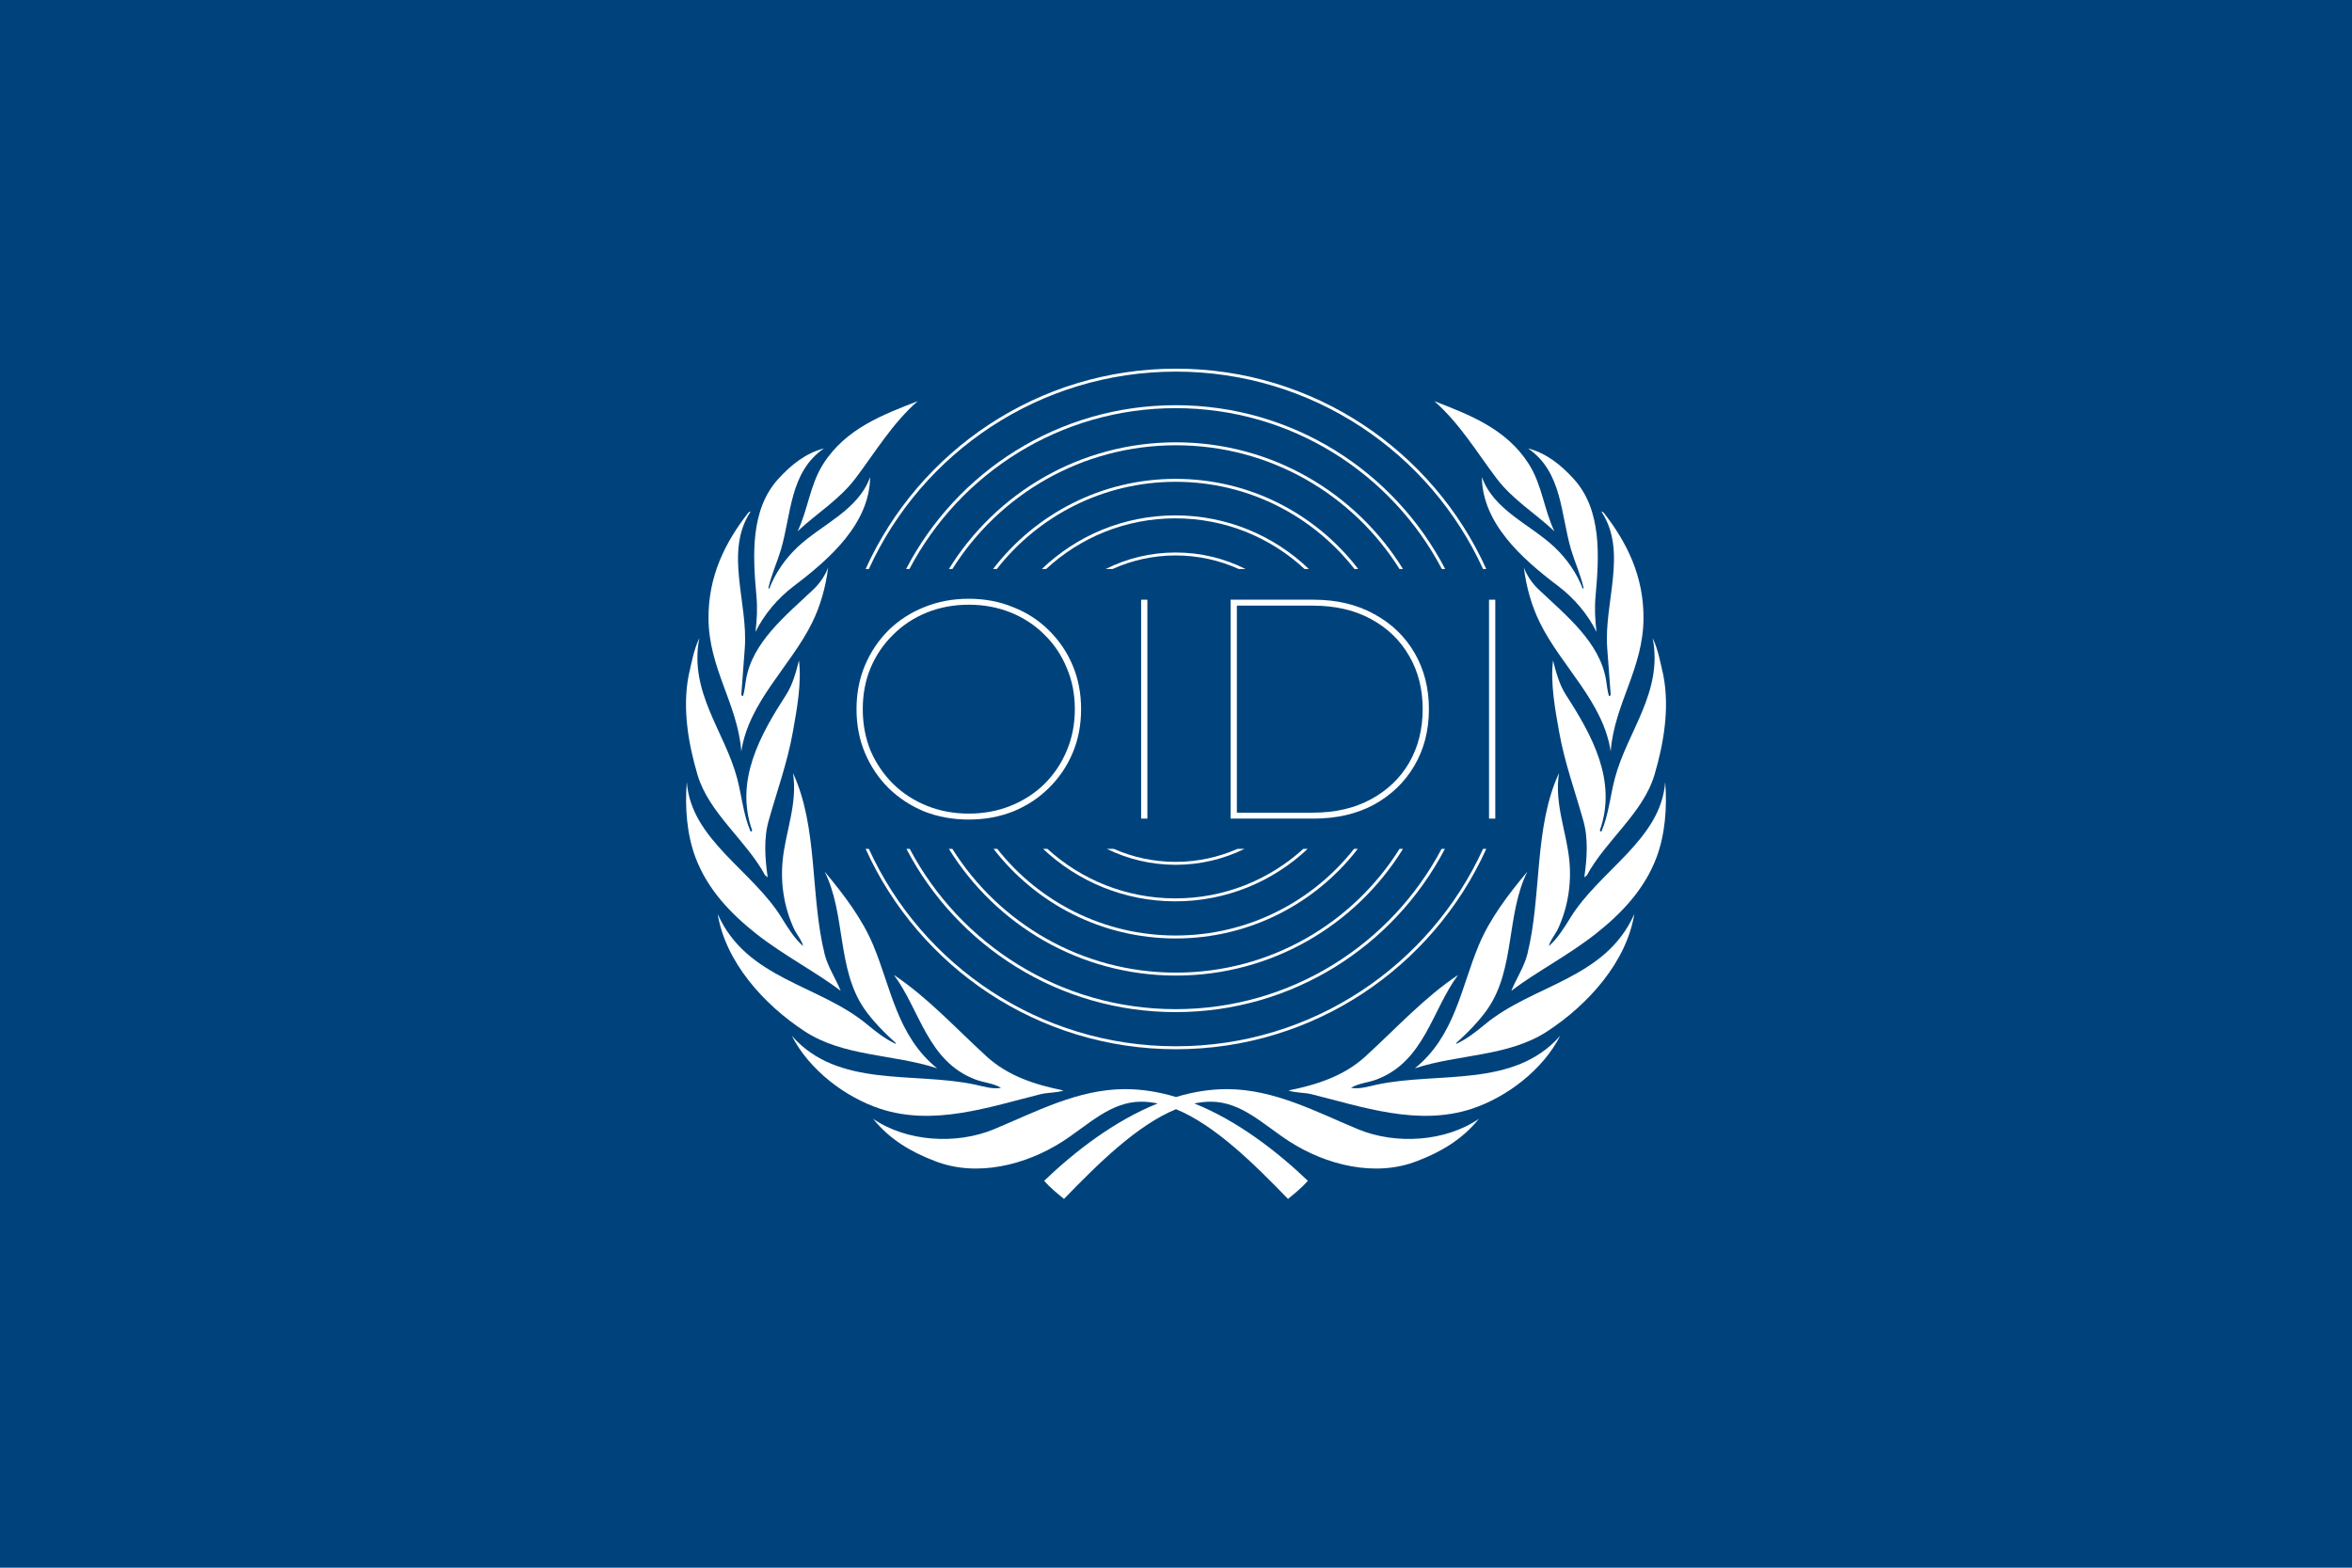 <svg width="18000" height="12000" viewBox="0 0 18000 12000" fill="none" xmlns="http://www.w3.org/2000/svg">
<rect width="18000" height="12000" fill="#00437C"/>
<path d="M11374.5 6497.93C10966.1 7402.18 10056.3 8031.44 8999.59 8031.44C7942.87 8031.44 7033.13 7402.18 6624.63 6497.93H6649.41C7056.39 7389.37 7955.64 8008.89 8999.59 8008.89C10043.5 8008.89 10942.8 7389.37 11349.8 6497.93H11374.5Z" fill="white"/>
<path d="M11057.8 6497.93C10670.1 7240.43 9892.93 7747.29 8997.34 7747.29C8101.74 7747.29 7324.53 7240.43 6936.9 6497.93H6962.38C7348.06 7227.54 8114.63 7724.74 8997.34 7724.74C9880.04 7724.74 10646.6 7227.54 11032.3 6497.93H11057.8Z" fill="white"/>
<path d="M10737.1 6497.93C10377.6 7079.87 9733.88 7467.65 8999.59 7467.65C8265.3 7467.65 7621.58 7079.87 7262.05 6497.93H7288.62C7645.56 7066.85 8278.41 7445.1 8999.59 7445.1C9720.78 7445.1 10353.6 7066.85 10710.6 6497.93H10737.1Z" fill="white"/>
<path d="M10391 6497.93C10069.3 6914.9 9564.69 7183.5 8997.34 7183.5C8429.99 7183.5 7925.37 6914.9 7603.72 6497.93H7632.31C7950.27 6901.69 8443.53 7160.95 8997.34 7160.95C9551.14 7160.95 10044.4 6901.69 10362.4 6497.93H10391Z" fill="white"/>
<path d="M10007.4 6497.93C9743 6746.83 9386.85 6899.35 8995.08 6899.35C8603.31 6899.35 8247.16 6746.83 7982.77 6497.93H8015.96C8274.4 6733.3 8617.98 6876.8 8995.08 6876.8C9372.18 6876.8 9715.76 6733.3 9974.2 6497.93H10007.4Z" fill="white"/>
<path d="M9523.56 6497.93C9364.78 6575.91 9186.17 6619.7 8997.34 6619.7C8808.5 6619.7 8629.89 6575.91 8471.11 6497.93H8524.51C8669.14 6561.73 8829.1 6597.15 8997.34 6597.15C9165.57 6597.15 9325.53 6561.73 9470.17 6497.93H9523.56Z" fill="white"/>
<path d="M8999.59 2822C10056.3 2822 10966.1 3451.27 11374.5 4355.51H11349.8C10942.8 3464.07 10043.5 2844.55 8999.59 2844.55C7955.64 2844.55 7056.38 3464.07 6649.41 4355.51H6624.64C7033.13 3451.27 7942.87 2822 8999.59 2822Z" fill="white"/>
<path d="M8997.34 3101.64C9894.74 3101.64 10673.3 3610.55 11060.1 4355.51H11034.7C10649.8 3623.44 9881.86 3124.19 8997.34 3124.19C8112.82 3124.19 7344.9 3623.44 6960 4355.51H6934.55C7321.38 3610.55 8099.93 3101.64 8997.34 3101.64Z" fill="white"/>
<path d="M8999.59 3385.79C9733.88 3385.79 10377.6 3773.57 10737.1 4355.51H10710.6C10353.6 3786.59 9720.78 3408.34 8999.59 3408.34C8278.41 3408.34 7645.56 3786.59 7288.62 4355.51H7262.05C7621.58 3773.57 8265.3 3385.79 8999.59 3385.79Z" fill="white"/>
<path d="M8997.34 3665.43C9566.73 3665.43 10072.9 3935.97 10394.4 4355.51H10365.9C10048.1 3949.17 9553.2 3687.98 8997.34 3687.98C8441.47 3687.98 7946.6 3949.17 7628.77 4355.51H7600.25C7921.74 3935.97 8427.94 3665.43 8997.34 3665.43Z" fill="white"/>
<path d="M8995.08 3945.08C9391.56 3945.08 9751.56 4101.28 10016.9 4355.51H9984.01C9724.49 4114.8 9376.97 3967.63 8995.08 3967.63C8613.19 3967.63 8265.67 4114.8 8006.15 4355.51H7973.27C8238.6 4101.28 8598.6 3945.08 8995.08 3945.08Z" fill="white"/>
<path d="M8997.34 4229.22C9189.79 4229.22 9371.61 4274.71 9532.65 4355.51H9480.26C9332.99 4288.88 9169.5 4251.78 8997.34 4251.78C8825.18 4251.78 8661.68 4288.87 8514.41 4355.51H8462.02C8623.06 4274.71 8804.89 4229.22 8997.34 4229.22Z" fill="white"/>
<path d="M7414.33 6273.25C7291.45 6273.25 7177.35 6252.5 7072.03 6211.01C6968.3 6167.92 6877.34 6108.08 6799.15 6031.48C6722.55 5954.88 6662.7 5865.52 6619.62 5763.39C6576.53 5661.26 6554.99 5549.55 6554.99 5428.27C6554.99 5306.99 6576.53 5195.28 6619.62 5093.15C6662.7 4991.02 6722.55 4901.65 6799.15 4825.05C6877.34 4748.45 6968.3 4689.41 7072.03 4647.92C7177.35 4604.83 7291.45 4583.29 7414.33 4583.29C7537.21 4583.29 7650.51 4604.83 7754.24 4647.92C7859.56 4689.41 7950.52 4748.45 8027.12 4825.05C8105.31 4901.65 8165.95 4991.02 8209.04 5093.15C8252.13 5195.28 8273.67 5306.99 8273.67 5428.27C8273.67 5549.55 8252.13 5661.26 8209.04 5763.39C8165.95 5865.52 8105.31 5954.88 8027.12 6031.48C7950.52 6108.08 7859.56 6167.92 7754.24 6211.01C7650.51 6252.5 7537.21 6273.25 7414.33 6273.25ZM7414.33 6227.77C7529.23 6227.77 7636.15 6207.82 7735.09 6167.92C7834.03 6128.03 7920.2 6072.18 7993.61 6000.36C8067.01 5926.96 8123.66 5842.38 8163.56 5746.63C8205.05 5649.29 8225.8 5543.17 8225.8 5428.27C8225.8 5313.37 8205.05 5208.05 8163.56 5112.3C8123.66 5014.95 8067.01 4930.38 7993.61 4858.57C7920.2 4785.16 7834.03 4728.51 7735.09 4688.61C7636.15 4648.72 7529.23 4628.77 7414.33 4628.77C7299.43 4628.77 7192.51 4648.72 7093.57 4688.61C6994.63 4728.51 6908.46 4785.16 6835.05 4858.57C6761.64 4930.38 6704.2 5014.95 6662.7 5112.3C6622.81 5208.05 6602.86 5313.37 6602.86 5428.27C6602.86 5543.17 6622.81 5649.29 6662.7 5746.63C6704.2 5842.38 6761.64 5926.96 6835.05 6000.36C6908.46 6072.18 6994.63 6128.03 7093.57 6167.92C7192.51 6207.82 7299.43 6227.77 7414.33 6227.77Z" fill="white"/>
<path d="M8733.11 6266.07V4590.47H8780.99V6266.07H8733.11Z" fill="white"/>
<path d="M9418.03 6266.07V4590.47H10052.4C10229.5 4590.47 10384.3 4627.17 10516.7 4700.58C10649.2 4772.39 10752.1 4871.33 10825.5 4997.4C10898.9 5123.47 10935.6 5267.09 10935.6 5428.27C10935.6 5589.44 10898.9 5733.07 10825.5 5859.14C10752.1 5985.2 10649.2 6084.94 10516.7 6158.35C10384.3 6230.16 10229.5 6266.07 10052.4 6266.07H9418.03ZM9465.9 6220.59H10047.6C10218.3 6220.59 10366.7 6186.28 10492.8 6117.66C10618.9 6049.04 10716.2 5955.68 10784.8 5837.59C10853.5 5717.91 10887.8 5581.47 10887.8 5428.27C10887.8 5275.07 10853.5 5139.43 10784.8 5021.34C10716.2 4901.65 10618.9 4807.5 10492.8 4738.88C10366.7 4670.26 10218.3 4635.95 10047.6 4635.95H9465.9V6220.59Z" fill="white"/>
<path d="M11395.6 6266.07V4590.47H11443.5V6266.07H11395.6Z" fill="white"/>
<path d="M9389.22 8336.83C9751.72 8336.83 10075.5 8512.07 10393.6 8644.05C10681.4 8763.46 11063.1 8739.8 11318.1 8563.99C11191.9 8722.27 11023.1 8819.71 10848.9 8885.87C10525 9015.11 10147.1 8915.93 9871.55 8739.81C9673.01 8612.9 9502.83 8433.03 9266.54 8433.03C9224.67 8433.03 9182.55 8437.74 9140.31 8446.61C9472.14 8579.56 9773.87 8813.72 10009.4 9038.71C9966.03 9088.24 9909.95 9134.51 9857.1 9177.17C9594.52 8905.81 9296.81 8611.89 9000 8490.47C8703.19 8611.89 8405.48 8905.81 8142.9 9177.17C8090.05 9134.51 8033.97 9088.24 7990.64 9038.71C8226.13 8813.73 8527.85 8579.56 8859.68 8446.61C8817.44 8437.74 8775.33 8433.03 8733.46 8433.03C8497.17 8433.03 8326.99 8612.9 8128.45 8739.81C7852.91 8915.93 7474.95 9015.11 7151.07 8885.87C6976.87 8819.71 6808.08 8722.27 6681.94 8563.99C6936.86 8739.8 7318.61 8763.46 7606.41 8644.05C7924.52 8512.07 8248.28 8336.83 8610.78 8336.83C8742.77 8336.83 8873.13 8358.92 9000 8397.26C9126.87 8358.92 9257.23 8336.83 9389.22 8336.83Z" fill="white"/>
<path d="M6841.38 7463.09C7097.56 7633.39 7309.78 7866.55 7549.33 8085.65C7716.04 8238.14 7923.76 8303.39 8139.19 8347.23C8087.43 8366.14 8019.7 8361.68 7963.95 8375.5C7577 8471.5 7147.98 8623.03 6736.24 8487.16C6470.51 8399.47 6194.01 8191.8 6059.74 7928.58C6413.56 8331.34 6990.61 8201.77 7462.95 8302.36C7528.69 8316.36 7590.43 8338.18 7661 8327.36C7604.86 8291.74 7530.41 8287.75 7465.55 8263.31C7099.09 8125.25 7041.95 7733.02 6841.38 7463.09Z" fill="white"/>
<path d="M11158.6 7463.09C10958.1 7733.02 10900.9 8125.25 10534.4 8263.31C10469.6 8287.75 10395.1 8291.74 10339 8327.36C10409.6 8338.18 10471.3 8316.36 10537.1 8302.36C11009.4 8201.77 11586.4 8331.34 11940.3 7928.58C11806 8191.8 11529.5 8399.47 11263.8 8487.16C10852 8623.03 10423 8471.5 10036 8375.5C9980.3 8361.68 9912.57 8366.14 9860.81 8347.23C10076.2 8303.39 10284 8238.14 10450.7 8085.65C10690.2 7866.55 10902.4 7633.39 11158.6 7463.09Z" fill="white"/>
<path d="M6310.94 6671.84C6458.55 6848.59 6596.99 7030.58 6681.99 7232.95C6818.76 7558.61 6865.23 7930.13 7172 8177.59C6840 8068.05 6456.98 8089.86 6158 7894.04C5843.74 7688.19 5552.48 7363.28 5492.61 6996.44C5713.3 7496.1 6267.77 7535.24 6636.45 7841.76C6706.55 7900.05 6776.07 7953.69 6853.07 7989.59L6857.04 7985.57C6771.97 7908.6 6679.9 7816.88 6614 7721.14C6403.28 7414.95 6473.42 6996.45 6310.94 6671.84Z" fill="white"/>
<path d="M11689.1 6671.84C11526.6 6996.45 11596.7 7414.95 11386 7721.14C11320.1 7816.88 11228 7908.6 11143 7985.57L11146.9 7989.59C11223.9 7953.69 11293.5 7900.05 11363.6 7841.76C11732.2 7535.24 12286.7 7496.1 12507.4 6996.44C12447.5 7363.28 12156.3 7688.19 11842 7894.04C11543 8089.86 11160 8068.05 10828 8177.59C11134.8 7930.13 11181.2 7558.61 11318 7232.95C11403 7030.58 11541.4 6848.59 11689.1 6671.84Z" fill="white"/>
<path d="M6069.12 5918.14C6261.74 6333.91 6199.61 6853.69 6310.94 7303.24C6335.57 7402.7 6396.13 7489.74 6433.45 7583.94C6244.19 7439.96 5996.16 7312.16 5788.41 7148.41C5587.51 6990.05 5413.11 6804.44 5322.47 6562.92C5257.16 6388.89 5240.16 6181.3 5256.2 5985.53C5288.11 6425.75 5756.77 6660.91 5980.26 7022.79C6027.98 7100.08 6077.1 7179.85 6146.42 7242.26C6135.61 7195.41 6097.05 7153.88 6075.81 7107.9C6004.15 6952.62 5971.7 6772.94 5989.59 6588.17C6011.37 6363.38 6105.09 6154.62 6069.12 5918.14Z" fill="white"/>
<path d="M11930.9 5918.14C11894.9 6154.62 11988.6 6363.38 12010.4 6588.17C12028.3 6772.94 11995.8 6952.62 11924.2 7107.9C11903 7153.88 11864.4 7195.41 11853.6 7242.26C11922.9 7179.85 11972 7100.08 12019.7 7022.79C12243.2 6660.91 12711.9 6425.75 12743.8 5985.53C12759.8 6181.3 12742.8 6388.89 12677.5 6562.92C12586.9 6804.44 12412.5 6990.05 12211.6 7148.41C12003.8 7312.15 11755.8 7439.96 11566.6 7583.94C11603.9 7489.74 11664.4 7402.7 11689.1 7303.24C11800.4 6853.69 11738.3 6333.91 11930.9 5918.14Z" fill="white"/>
<path d="M5351.94 4884.34C5271.01 5299.61 5547.28 5599.59 5641.6 5958.87C5677.15 6094.26 5689.31 6238.13 5744.07 6364.48C5749.17 6367.21 5753.59 6361.9 5756.75 6357.82C5620.45 5975.45 5820.25 5622.06 6014.9 5320.67C6066.05 5241.45 6090.7 5149.2 6114.58 5055.94C6135.62 5229.03 6098.78 5429.41 6066.75 5608.02C6025.52 5837.98 5946.93 6053.51 5884.47 6275.38C5843.34 6413.99 5854.19 6570.42 5875.3 6715.64L5855.44 6699.81C5710.53 6432.27 5424.6 6223.27 5338.26 5931.27C5269.25 5697.91 5221.52 5428.3 5269.3 5174.41C5291.9 5076.16 5309.18 4974.46 5351.94 4884.34Z" fill="white"/>
<path d="M12648.1 4884.34C12690.8 4974.46 12708.1 5076.16 12730.7 5174.41C12778.5 5428.3 12730.7 5697.91 12661.7 5931.27C12575.4 6223.27 12289.5 6432.27 12144.6 6699.81L12124.7 6715.64C12145.8 6570.42 12156.7 6413.99 12115.5 6275.38C12053.1 6053.51 11974.5 5837.98 11933.2 5608.02C11901.2 5429.41 11864.4 5229.03 11885.4 5055.94C11909.3 5149.2 11934 5241.45 11985.1 5320.67C12179.8 5622.06 12379.5 5975.45 12243.3 6357.82C12246.4 6361.9 12250.8 6367.21 12255.9 6364.48C12310.7 6238.13 12322.8 6094.26 12358.4 5958.87C12452.7 5599.59 12729 5299.61 12648.1 4884.34Z" fill="white"/>
<path d="M5728.05 3923.04C5733.37 3920.39 5737.17 3915.05 5744.04 3916.29C5541.99 4223.66 5725.89 4611.64 5699.93 4960.25L5673.27 5318.06C5677.23 5320.67 5677.23 5331.41 5686.62 5327.3C5698.56 5287.41 5702.18 5244.98 5709.13 5203.78C5757.78 4915.34 6011.06 4714.56 6225.88 4510.92C6275.01 4464.4 6313.24 4407.59 6337.85 4344.56C6319.99 4488.25 6279.9 4635.55 6215.4 4766.13C6050.06 5100.87 5730.71 5371.07 5673.27 5751.47C5645.43 5386.9 5422.14 5115.87 5422.14 4727.69C5422.14 4413.43 5544.5 4157.08 5728.05 3923.04Z" fill="white"/>
<path d="M12256 3916.29C12262.8 3915.05 12266.6 3920.39 12272 3923.04C12455.5 4157.08 12577.9 4413.43 12577.9 4727.69C12577.9 5115.87 12354.6 5386.9 12326.7 5751.47C12269.3 5371.07 11949.9 5100.87 11784.6 4766.13C11720.1 4635.55 11680 4488.25 11662.2 4344.56C11686.8 4407.59 11725 4464.4 11774.1 4510.92C11988.9 4714.56 12242.2 4915.34 12290.9 5203.78C12297.8 5244.98 12301.4 5287.41 12313.4 5327.3C12322.8 5331.41 12322.8 5320.67 12326.7 5318.06L12300.1 4960.25C12274.1 4611.64 12458 4223.66 12256 3916.29Z" fill="white"/>
<path d="M6305.8 3432.5C6042.55 3613.51 6056.84 3937.03 5976.24 4207.54C5946.77 4306.45 5903.45 4399.13 5880.42 4501.35L5887.09 4506.66C5930.88 4391.1 6006.04 4280.01 6103.95 4187.64C6289.11 4012.95 6567.49 3907.2 6659.12 3651.66C6654.93 4006.77 6352.23 4276.71 6075.77 4485.53C5951.75 4579.21 5846.39 4704.97 5782.08 4836.8C5792.83 4738.68 5797.7 4657.05 5788.95 4561.28C5760.57 4251.07 5742.15 3903.32 5954.75 3667.62C6056.35 3554.96 6170.23 3467.2 6305.8 3432.5Z" fill="white"/>
<path d="M11694.2 3432.5C11829.8 3467.2 11943.7 3554.96 12045.3 3667.62C12257.8 3903.32 12239.4 4251.07 12211.1 4561.28C12202.3 4657.05 12207.2 4738.68 12217.9 4836.8C12153.6 4704.97 12048.2 4579.21 11924.2 4485.53C11647.8 4276.71 11345.1 4006.77 11340.9 3651.66C11432.5 3907.2 11710.9 4012.95 11896.1 4187.64C11994 4280.01 12069.1 4391.1 12112.9 4506.66L12119.6 4501.35C12096.5 4399.13 12053.2 4306.45 12023.8 4207.54C11943.2 3937.03 11957.5 3613.51 11694.2 3432.5Z" fill="white"/>
<path d="M7023.28 3070.58C6827.91 3242.02 6697.55 3462.69 6547.44 3661.06C6422.62 3826.05 6251.32 3928.27 6104.01 4066.71C6183.52 3901.74 6198.21 3712.71 6299.19 3553.11C6471.87 3280.19 6757.28 3174.27 7023.28 3070.58Z" fill="white"/>
<path d="M10976.7 3070.58C11242.7 3174.27 11528.1 3280.19 11700.8 3553.11C11801.8 3712.71 11816.5 3901.74 11896 4066.71C11748.7 3928.27 11577.4 3826.05 11452.6 3661.06C11302.4 3462.69 11172.1 3242.02 10976.7 3070.58Z" fill="white"/>
</svg>
